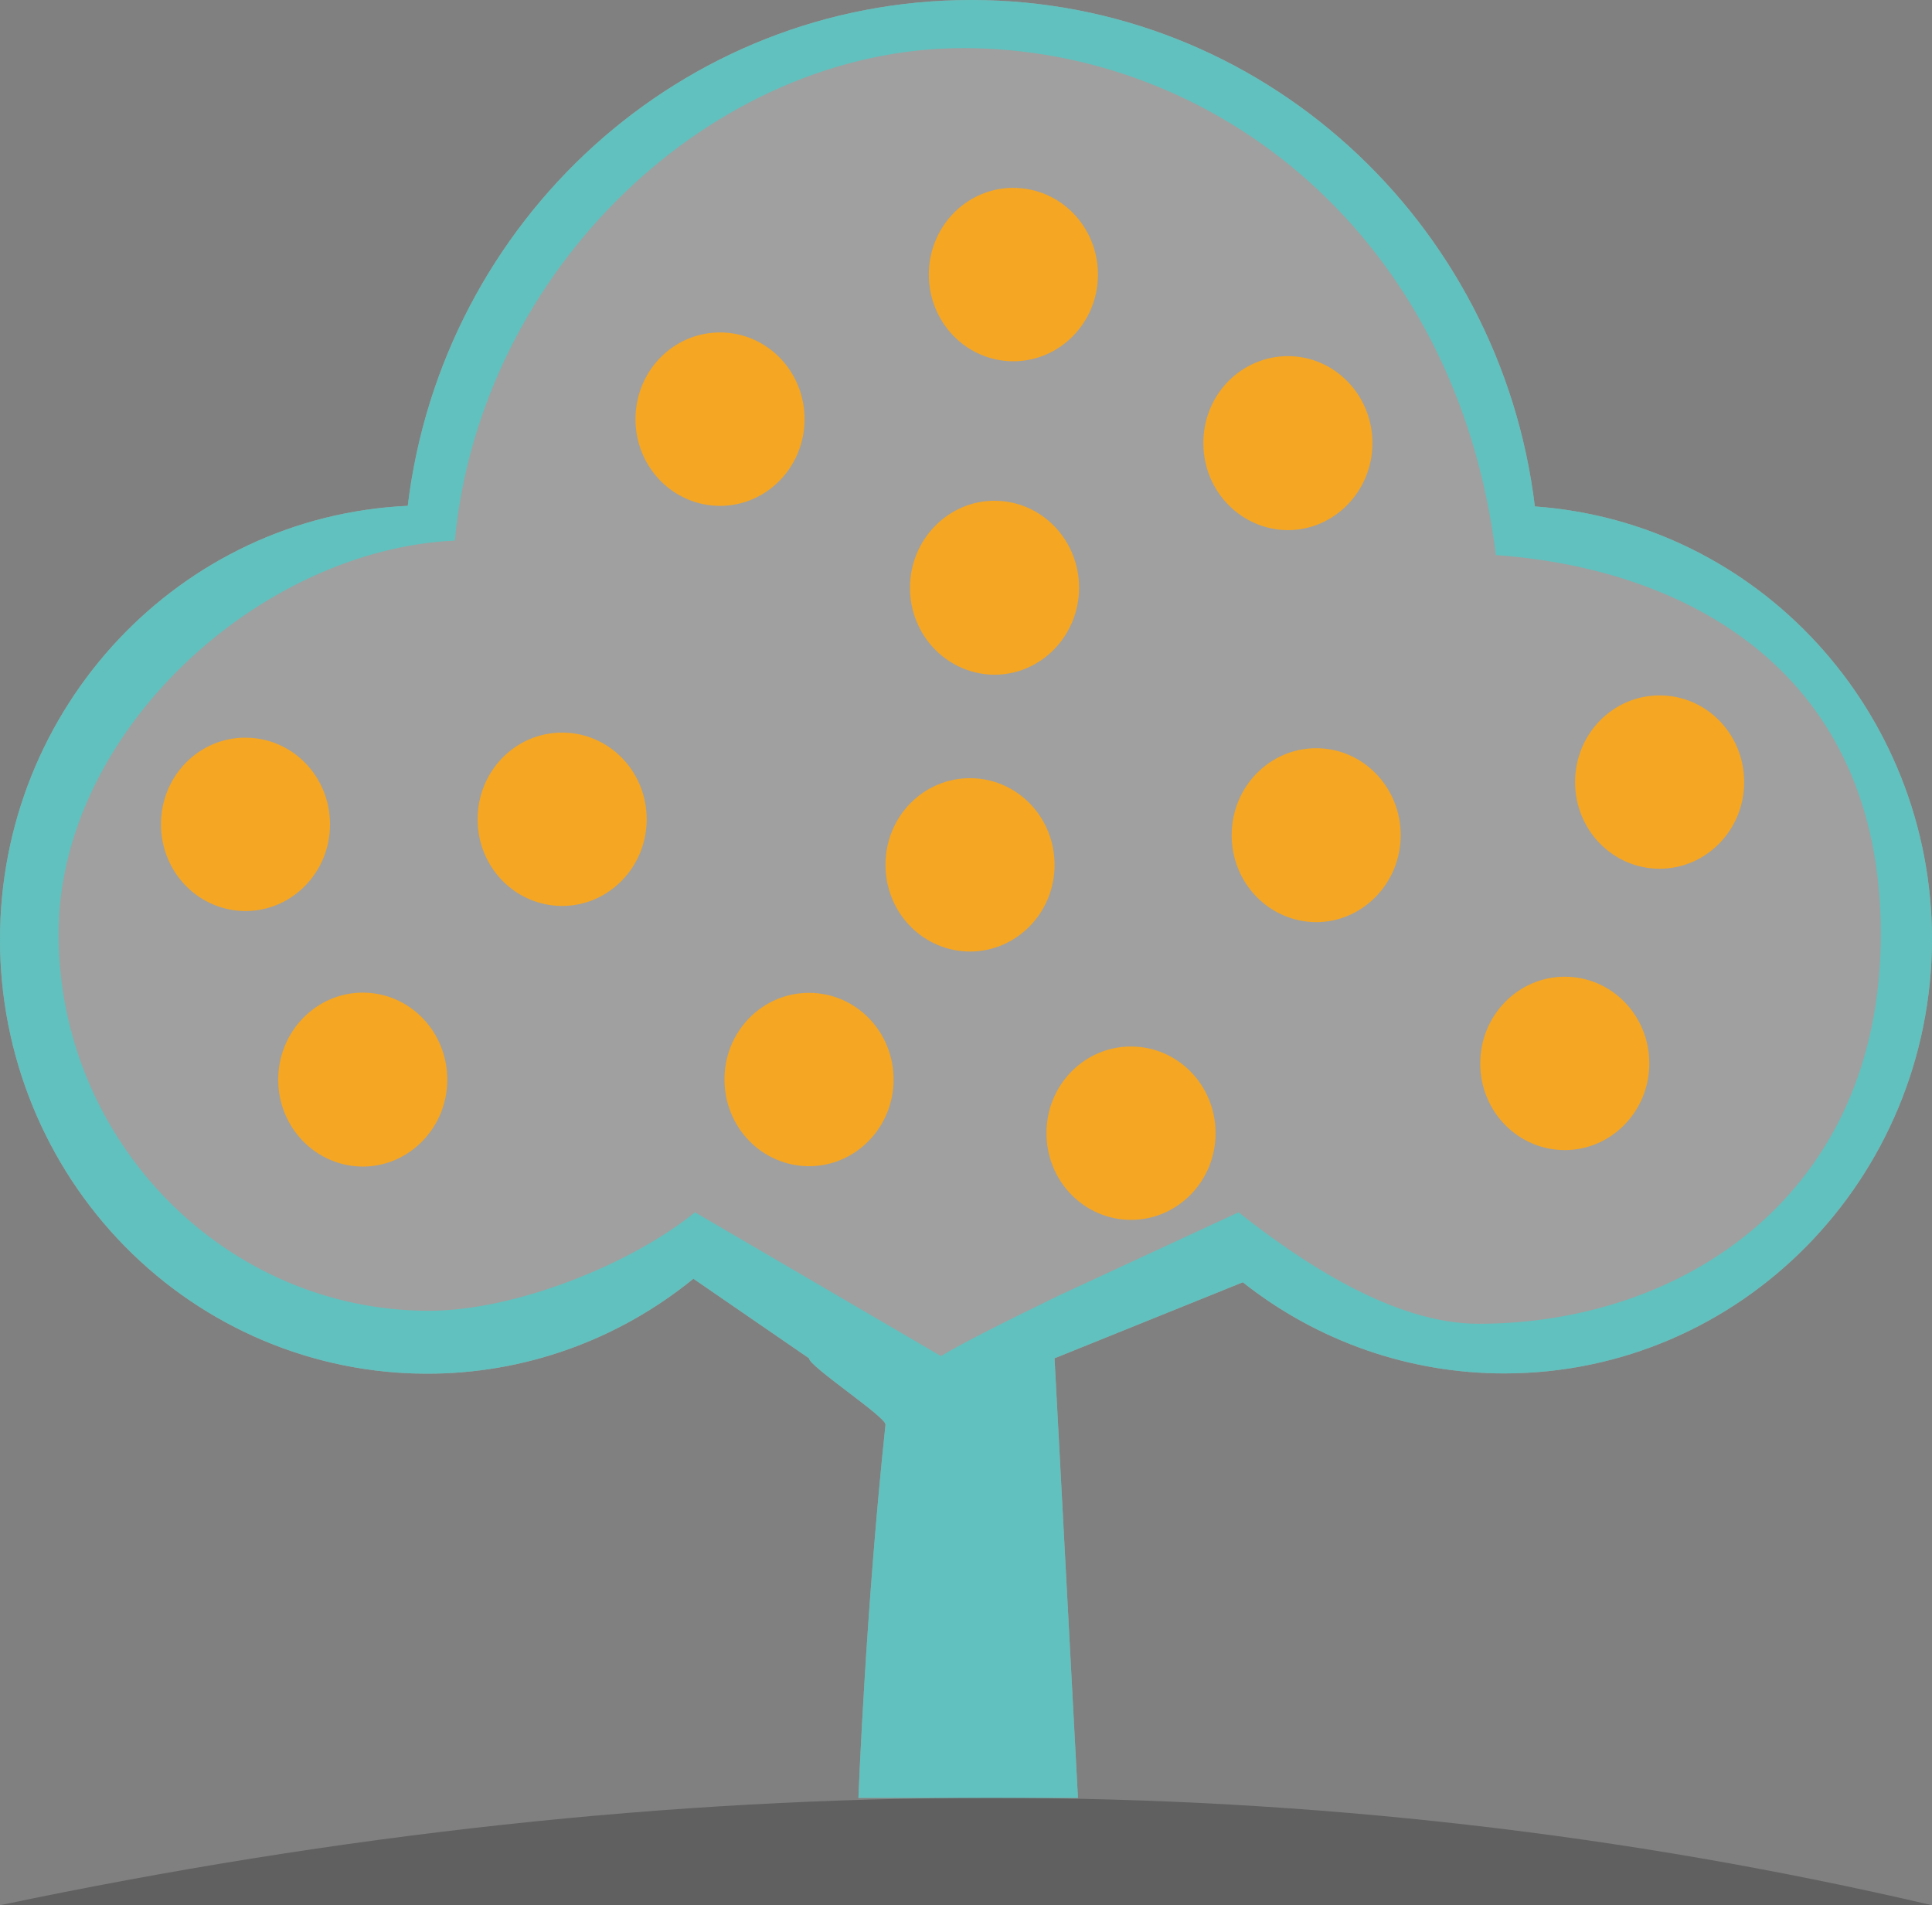 <?xml version="1.0" encoding="UTF-8"?>
<svg width="72px" height="71px" viewBox="0 0 72 71" version="1.1" xmlns="http://www.w3.org/2000/svg" xmlns:xlink="http://www.w3.org/1999/xlink">
    <rect x="0" y="0" width="72" height="71" fill="#808080" stroke="none"/>
    <!-- Generator: Sketch 61.2 (89653) - https://sketch.com -->
    <title>logo_dark</title>
    <desc>Created with Sketch.</desc>
    <g id="页面-1" stroke="none" stroke-width="1" fill="none" fill-rule="evenodd">
        <g id="logo_dark" fill-rule="nonzero">
            <g id="编组">
                <g id="logo" fill="#FFFFFF" fill-opacity="0.25">
                    <g id="果树苗木">
                        <path d="M46.315,47.786 L39.3,50.619 L40.172,67 L31.991,67 C31.991,67 32.258,60.035 33,53.091 C33.033,52.815 30.118,50.895 30.151,50.619 L25.841,47.654 C23.026,49.948 19.524,51.197 15.915,51.192 C11.693,51.192 7.644,49.487 4.659,46.452 C1.674,43.417 -0.002,39.301 7.1942452e-14,35.01 C0.002,26.362 6.695,19.243 15.196,18.85 C16.483,8.223 25.393,0 36.19,0 C47.001,0 55.913,8.235 57.2,18.873 C65.536,19.471 71.999,26.517 72,35.01 C71.979,43.938 64.857,51.182 56.066,51.182 C52.534,51.186 49.102,49.991 46.315,47.786 Z" id="Shape"></path>
                    </g>
                </g>
                <g id="logo">
                    <g id="果树苗木">
                        <path d="M61.849,25.915 C63.595,25.915 65,27.357 65,29.145 C65,30.933 63.584,32.375 61.849,32.375 C61.013,32.376 60.21,32.036 59.619,31.43 C59.028,30.824 58.697,30.002 58.699,29.145 C58.699,27.357 60.103,25.915 61.849,25.915 L61.849,25.915 Z M58.314,36.398 C60.06,36.398 61.465,37.84 61.465,39.628 C61.465,41.418 60.049,42.86 58.314,42.86 C57.477,42.861 56.675,42.521 56.083,41.914 C55.492,41.308 55.161,40.485 55.164,39.628 C55.164,37.84 56.58,36.398 58.314,36.398 L58.314,36.398 Z M49.05,27.883 C50.796,27.883 52.2,29.335 52.2,31.123 C52.2,32.912 50.784,34.365 49.05,34.365 C48.212,34.363 47.41,34.02 46.819,33.412 C46.229,32.804 45.898,31.98 45.901,31.123 C45.901,29.335 47.306,27.883 49.05,27.883 Z M47.996,13.272 C49.742,13.272 51.147,14.727 51.147,16.514 C51.147,18.302 49.731,19.756 47.996,19.756 C46.253,19.75 44.843,18.3 44.846,16.514 C44.841,15.656 45.171,14.831 45.762,14.222 C46.354,13.614 47.158,13.272 47.996,13.272 L47.996,13.272 Z M37.766,7.002 C39.512,7.002 40.917,8.444 40.917,10.232 C40.917,12.022 39.5,13.464 37.766,13.464 C36.929,13.465 36.126,13.125 35.534,12.518 C34.943,11.911 34.612,11.087 34.615,10.23 C34.613,9.373 34.944,8.551 35.536,7.945 C36.127,7.339 36.929,6.999 37.766,7 L37.766,7.002 Z M26.833,12.389 C28.579,12.389 29.984,13.832 29.984,15.619 C29.984,17.409 28.568,18.852 26.833,18.852 C25.996,18.853 25.194,18.512 24.602,17.906 C24.011,17.299 23.68,16.476 23.683,15.619 C23.683,13.832 25.087,12.389 26.833,12.389 Z M37.064,18.662 C38.81,18.662 40.214,20.114 40.214,21.902 C40.214,23.69 38.798,25.144 37.064,25.144 C36.226,25.142 35.423,24.8 34.832,24.192 C34.241,23.583 33.91,22.76 33.913,21.902 C33.913,20.114 35.329,18.66 37.064,18.66 L37.064,18.662 Z M36.151,29 C37.897,29 39.301,30.442 39.301,32.23 C39.301,34.018 37.885,35.46 36.151,35.46 C35.314,35.461 34.512,35.121 33.92,34.515 C33.329,33.909 32.998,33.087 33,32.23 C32.996,31.373 33.327,30.55 33.919,29.943 C34.51,29.337 35.314,28.997 36.151,29 Z M30.151,37 C31.897,37 33.301,38.442 33.301,40.23 C33.301,42.018 31.885,43.46 30.151,43.46 C29.314,43.461 28.512,43.121 27.92,42.515 C27.329,41.909 26.998,41.087 27,40.23 C26.996,39.373 27.327,38.55 27.919,37.943 C28.51,37.337 29.314,36.997 30.151,37 Z M42.151,39 C43.897,39 45.301,40.442 45.301,42.23 C45.301,44.018 43.885,45.46 42.151,45.46 C41.314,45.461 40.512,45.121 39.92,44.515 C39.329,43.909 38.998,43.087 39,42.23 C38.996,41.373 39.327,40.55 39.919,39.943 C40.51,39.337 41.314,38.997 42.151,39 Z M20.95,27.301 C22.696,27.301 24.1,28.743 24.1,30.531 C24.1,32.319 22.684,33.761 20.95,33.761 C20.113,33.762 19.31,33.422 18.719,32.816 C18.128,32.21 17.797,31.388 17.799,30.531 C17.799,28.743 19.203,27.301 20.95,27.301 L20.95,27.301 Z M9.151,27.491 C10.895,27.491 12.299,28.933 12.299,30.721 C12.299,32.509 10.885,33.951 9.151,33.951 C8.314,33.952 7.512,33.612 6.92,33.006 C6.329,32.4 5.998,31.578 6,30.721 C5.996,29.864 6.326,29.04 6.918,28.433 C7.509,27.826 8.313,27.486 9.151,27.489 L9.151,27.491 Z M13.519,36.991 C15.265,36.991 16.669,38.444 16.669,40.233 C16.669,42.021 15.253,43.474 13.519,43.474 C12.681,43.472 11.879,43.13 11.288,42.522 C10.697,41.914 10.366,41.091 10.368,40.233 C10.368,38.444 11.784,36.991 13.519,36.991 L13.519,36.991 Z" id="Shape" fill="#F5A623"></path>
                        <path d="M46.315,47.786 L39.299,50.619 L40.172,67 L31.991,67 C31.991,67 32.258,60.035 33,53.091 C33.033,52.815 30.118,50.895 30.151,50.619 L25.84,47.654 C23.025,49.948 19.524,51.197 15.915,51.192 C11.693,51.192 7.644,49.487 4.659,46.452 C1.674,43.417 -0.002,39.301 -0,35.01 C0.002,26.362 6.695,19.243 15.196,18.85 C16.483,8.223 25.392,0 36.19,0 C47.001,0 55.912,8.235 57.2,18.873 C65.536,19.471 71.998,26.517 72,35.01 C71.979,43.938 64.857,51.182 56.065,51.182 C52.534,51.186 49.102,49.991 46.315,47.786 Z M55.096,49.332 C62.685,49.332 70.093,44.549 70.093,34.803 C70.093,25.057 62.885,21.19 55.748,20.686 C54.27,8.733 45.233,1.793 35.901,1.793 C26.579,1.793 17.91,10.012 16.95,20.146 C9.652,20.479 2.183,27.305 2.183,34.803 C2.183,42.522 8.396,48.848 15.985,48.848 C19.224,48.848 23.547,47.091 25.9,45.178 L35.066,50.536 C35.74,50.124 37.208,49.374 39.462,48.278 L46.156,45.178 C48.482,47.016 51.923,49.332 55.096,49.332 L55.096,49.332 Z" id="Shape" fill="#61C1BE"></path>
                    </g>
                </g>
            </g>
            <path d="M36.955,67 C48.891,67 60.573,68.333 72,71 L0,71 C12.7,68.333 25.019,67 36.955,67 Z" id="矩形" fill-opacity="0.25" fill="#000000"></path>
        </g>
    </g>
</svg>